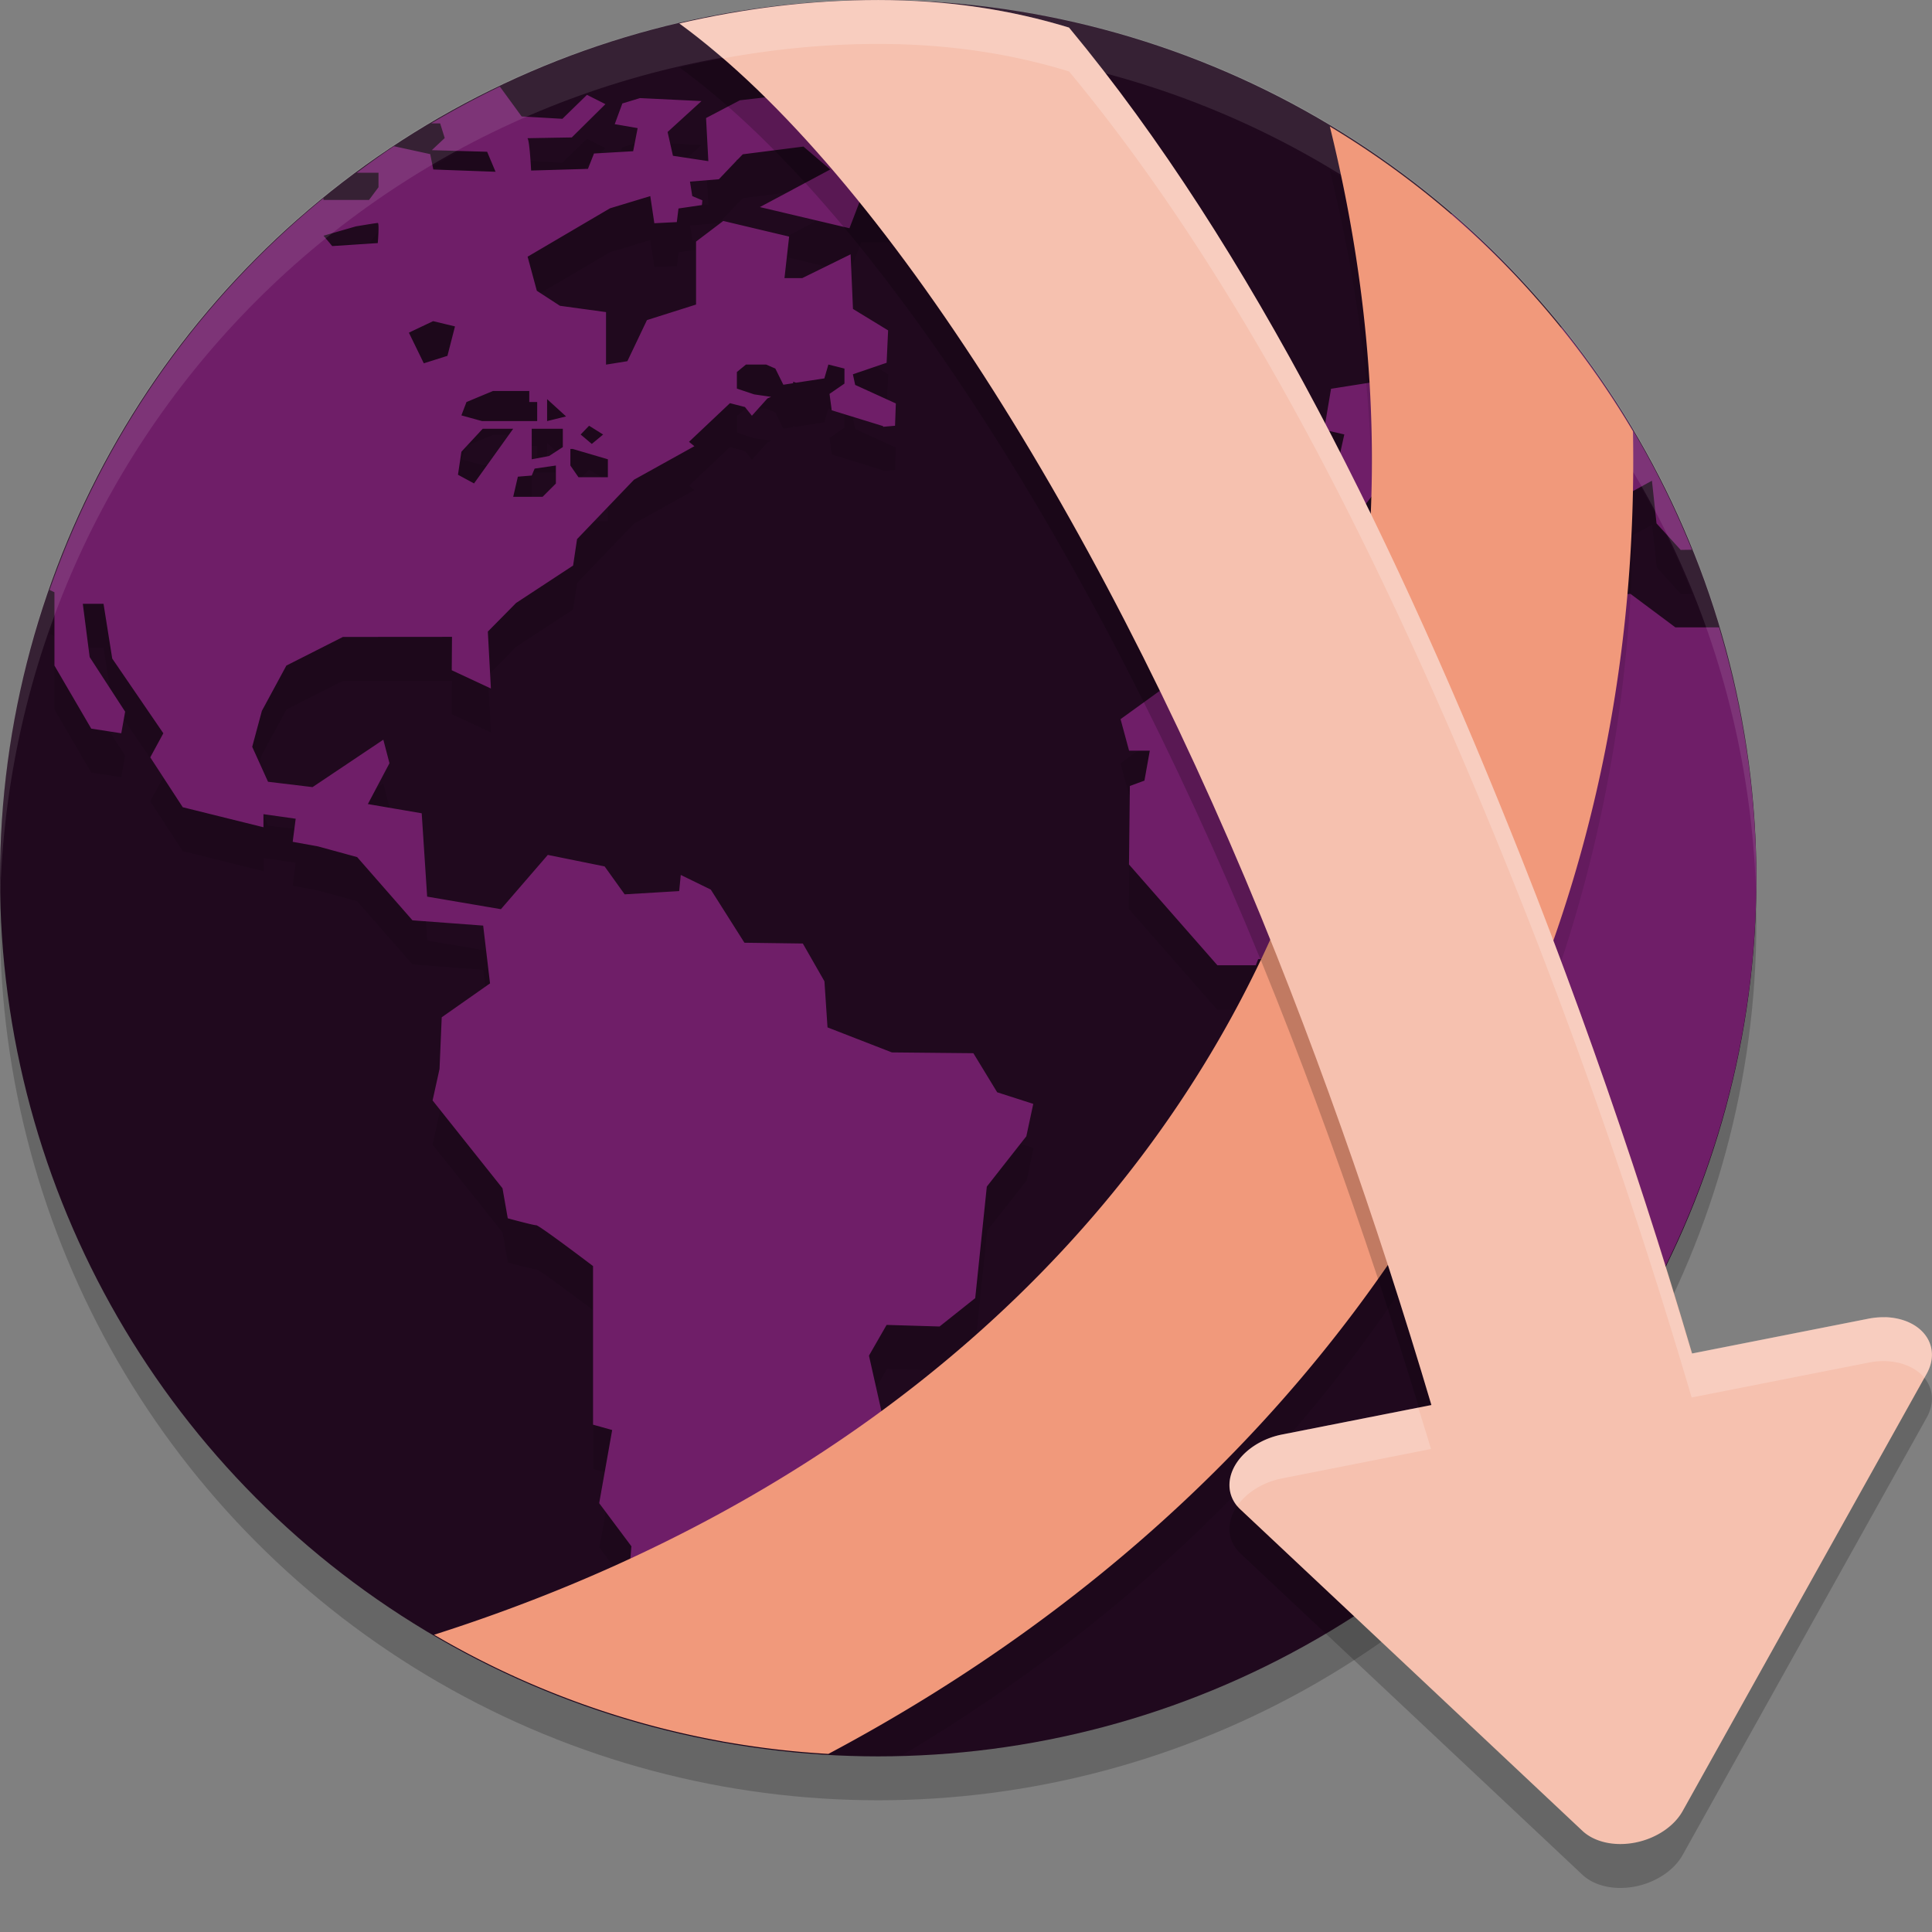 <svg xmlns="http://www.w3.org/2000/svg" width="22" height="22" version="1">
 <rect width="100%" height="100%" fill="#808080" stroke="none"/>
 <circle style="opacity:0.2" cx="10" cy="10.5" r="10"/>
 <circle style="fill:#20091e" cx="10" cy="10" r="10"/>
 <path style="opacity:0.1" d="M 5.692,1.486 A 10,10 0 0 0 4.91,1.906 H 5.013 L 5.064,2.072 4.917,2.21 5.547,2.228 5.643,2.455 4.935,2.429 4.899,2.254 4.486,2.164 A 10,10 0 0 0 4.063,2.467 h 0.247 v 0.165 L 4.202,2.777 H 3.685 V 2.755 A 10,10 0 0 0 0.565,7.218 l 0.055,0.026 V 8.079 L 1.039,8.797 1.381,8.85 1.425,8.604 1.021,7.982 0.943,7.376 H 1.179 L 1.278,7.999 1.86,8.85 1.711,9.124 2.081,9.692 3,9.92 V 9.771 l 0.367,0.053 -0.034,0.263 0.288,0.053 0.446,0.122 0.63,0.72 0.806,0.061 0.078,0.658 -0.551,0.386 -0.025,0.588 -0.079,0.359 0.797,1 0.061,0.342 c 0,0 0.289,0.079 0.324,0.079 0.035,0 0.647,0.465 0.647,0.465 v 1.807 l 0.219,0.062 -0.148,0.833 0.367,0.491 -0.067,0.826 0.423,0.745 a 10,10 0 0 0 1.072,0.211 l -0.158,-0.134 0.026,-0.193 0.082,-0.236 0.018,-0.241 -0.312,-0.01 -0.157,-0.197 0.259,-0.25 0.035,-0.187 -0.289,-0.083 0.018,-0.175 0.411,-0.062 0.626,-0.302 0.21,-0.386 0.656,-0.842 -0.148,-0.658 0.201,-0.351 0.604,0.019 0.406,-0.323 0.132,-1.27 0.45,-0.573 0.079,-0.369 -0.411,-0.132 -0.271,-0.445 -0.928,-0.01 L 9.423,12.199 9.389,11.674 9.142,11.244 8.477,11.234 8.094,10.63 7.752,10.463 7.734,10.646 7.113,10.684 6.886,10.366 6.238,10.235 5.704,10.853 4.864,10.71 4.803,9.761 4.189,9.656 4.435,9.191 4.365,8.923 3.56,9.463 3.053,9.402 2.872,9.004 2.982,8.595 3.262,8.079 3.905,7.753 5.147,7.752 5.144,8.132 5.591,8.34 5.556,7.692 5.877,7.366 6.526,6.94 6.571,6.639 7.219,5.963 7.907,5.581 7.847,5.53 8.312,5.091 8.483,5.136 8.562,5.235 8.739,5.037 8.782,5.019 8.589,4.991 8.391,4.925 V 4.736 l 0.104,-0.085 h 0.229 l 0.105,0.046 0.091,0.185 0.112,-0.017 v -0.017 l 0.031,0.011 0.323,-0.049 0.046,-0.158 0.184,0.046 v 0.172 l -0.17,0.117 0.025,0.187 0.584,0.181 c 0,0 9.5e-4,0.003 0.002,0.008 l 0.135,-0.012 0.009,-0.254 L 9.739,4.885 9.713,4.764 10.098,4.632 10.114,4.263 9.713,4.018 9.686,3.396 9.135,3.667 H 8.933 L 8.986,3.194 8.236,3.016 7.926,3.251 V 3.968 L 7.367,4.146 7.143,4.613 6.9,4.653 V 4.054 L 6.376,3.982 6.113,3.811 6.008,3.423 6.946,2.872 7.405,2.733 7.452,3.041 7.708,3.029 7.727,2.873 7.995,2.834 8,2.78 7.885,2.733 7.858,2.568 8.187,2.54 8.386,2.332 l 0.011,-0.015 0.003,9.75e-4 0.061,-0.062 0.691,-0.088 0.306,0.261 -0.802,0.428 1.02,0.241 0.132,-0.342 h 0.446 L 10.411,2.458 10.097,2.379 V 2.002 L 9.107,1.563 8.425,1.642 8.04,1.844 8.066,2.335 7.663,2.274 7.601,2.002 7.987,1.651 7.287,1.616 7.086,1.677 6.999,1.913 7.261,1.958 7.209,2.221 6.763,2.247 6.693,2.422 6.046,2.441 c 0,0 -0.018,-0.368 -0.044,-0.368 -0.026,5e-5 0.507,-0.009 0.507,-0.009 L 6.894,1.686 6.684,1.58 6.404,1.853 5.94,1.826 Z m 10.841,1.45 -0.318,0.125 -0.204,0.223 0.047,0.26 0.251,0.035 0.15,0.379 0.433,-0.175 0.071,0.506 h -0.13 l -0.355,-0.053 -0.394,0.066 -0.381,0.539 -0.545,0.086 -0.079,0.468 0.23,0.054 -0.066,0.301 -0.541,-0.108 -0.496,0.108 -0.105,0.276 0.086,0.581 0.291,0.137 0.488,-0.003 0.33,-0.029 0.101,-0.264 0.516,-0.671 0.34,0.069 0.334,-0.303 0.062,0.236 0.822,0.557 -0.101,0.135 -0.371,-0.02 0.143,0.202 0.229,0.05 L 17.637,6.592 17.631,6.27 17.75,6.21 17.654,6.109 17.105,5.802 16.962,5.395 h 0.456 l 0.146,0.145 0.393,0.34 0.017,0.41 0.407,0.434 0.151,-0.595 0.281,-0.154 0.053,0.486 0.275,0.303 0.128,-0.002 A 10,10 0 0 0 17.784,4.229 l -0.663,-0.006 -0.045,-0.15 0.395,-0.201 a 10,10 0 0 0 -0.937,-0.936 z m -12.231,0.104 c 0.019,0 0,0.229 0,0.229 L 3.783,3.302 3.685,3.184 4.052,3.078 c 0,0 0.23,-0.039 0.25,-0.039 z m 0.631,1.118 0.249,0.06 -0.086,0.335 -0.27,0.086 -0.17,-0.35 z M 5.615,4.952 h 0.413 v 0.126 H 6.119 V 5.295 H 5.489 L 5.254,5.23 5.312,5.078 Z m 0.616,0.093 0.217,0.197 -0.217,0.053 z M 6.708,5.348 6.868,5.448 6.739,5.555 6.612,5.448 Z M 5.497,5.381 H 5.845 L 5.398,6.005 5.215,5.906 5.254,5.644 Z m 0.559,0 H 6.409 V 5.591 L 6.252,5.693 6.056,5.73 Z M 6.495,5.612 H 6.521 L 6.922,5.73 V 5.934 H 6.587 L 6.495,5.801 Z M 6.33,5.801 V 6.006 L 6.18,6.157 H 5.845 l 0.053,-0.229 0.158,-0.014 0.032,-0.079 z M 16.74,6.67 15.558,6.762 15.192,6.959 H 14.723 L 14.493,6.936 13.924,7.253 V 7.85 l -1.165,0.842 0.097,0.359 h 0.236 l -0.062,0.342 -0.166,0.062 -0.01,0.895 1.007,1.148 h 0.437 l 0.027,-0.069 h 0.787 l 0.227,-0.211 h 0.447 l 0.244,0.246 0.666,0.069 -0.088,0.887 0.738,1.307 -0.389,0.745 0.026,0.351 0.306,0.307 v 0.844 l 0.353,0.476 A 10,10 0 0 0 19.987,10.257 10,10 0 0 0 19.575,7.644 H 19.078 L 18.566,7.262 18.028,7.315 V 7.644 H 17.857 L 17.674,7.512 16.74,7.275 Z"/>
 <path style="fill:#6f1e68" d="M 5.692,0.986 A 10,10 0 0 0 4.91,1.405 h 0.102 l 0.052,0.167 -0.147,0.138 0.63,0.018 0.096,0.228 -0.709,-0.026 -0.035,-0.175 -0.413,-0.09 A 10,10 0 0 0 4.063,1.967 H 4.31 V 2.132 L 4.202,2.277 H 3.684 v -0.021 A 10,10 0 0 0 0.565,6.718 l 0.055,0.026 V 7.579 L 1.039,8.297 1.381,8.35 1.425,8.104 1.021,7.482 0.943,6.876 H 1.179 L 1.278,7.499 1.86,8.35 1.711,8.624 2.081,9.192 3,9.42 V 9.271 l 0.367,0.052 -0.034,0.263 0.288,0.052 0.446,0.122 0.63,0.72 0.805,0.06 0.078,0.658 -0.55,0.386 -0.025,0.588 -0.079,0.359 0.796,1 0.06,0.342 c 0,0 0.289,0.079 0.324,0.079 0.035,0 0.647,0.465 0.647,0.465 v 1.806 l 0.218,0.061 -0.148,0.833 0.367,0.491 -0.067,0.826 0.485,0.855 0.619,0.541 a 10,10 0 0 0 0.033,0.006 l 0.599,0.011 0.06,-0.202 -0.46,-0.388 0.026,-0.193 0.082,-0.236 0.018,-0.241 -0.311,-0.01 -0.157,-0.197 0.259,-0.25 0.035,-0.187 -0.289,-0.083 0.018,-0.175 0.411,-0.062 0.626,-0.301 0.21,-0.386 0.656,-0.841 -0.148,-0.658 0.201,-0.35 0.603,0.018 0.406,-0.323 0.132,-1.27 0.45,-0.573 0.079,-0.369 -0.411,-0.132 -0.271,-0.445 -0.928,-0.009 L 9.423,11.699 9.388,11.174 9.142,10.744 8.477,10.735 8.094,10.13 7.752,9.963 7.734,10.147 7.113,10.184 6.885,9.866 6.238,9.735 5.704,10.353 4.864,10.21 4.802,9.261 4.189,9.156 4.435,8.691 4.365,8.423 3.559,8.963 3.052,8.902 2.872,8.504 2.982,8.095 3.261,7.579 3.905,7.253 l 1.242,-10e-4 -0.003,0.38 0.446,0.208 -0.035,-0.648 L 5.877,6.866 6.526,6.44 6.571,6.139 7.219,5.463 7.907,5.081 7.846,5.031 8.312,4.591 l 0.171,0.044 0.079,0.099 0.177,-0.197 0.042,-0.018 -0.193,-0.028 L 8.391,4.425 V 4.236 l 0.104,-0.085 h 0.229 l 0.105,0.046 0.091,0.184 0.112,-0.017 v -0.017 l 0.032,0.011 0.323,-0.049 0.046,-0.158 0.183,0.046 v 0.171 l -0.17,0.117 0.025,0.187 0.584,0.18 c 0,0 10e-4,0.003 0.002,0.008 l 0.135,-0.012 0.009,-0.254 -0.463,-0.211 -0.026,-0.121 0.384,-0.131 0.017,-0.369 L 9.713,3.518 9.686,2.896 9.135,3.167 H 8.933 L 8.986,2.694 8.236,2.516 7.926,2.751 v 0.717 l -0.559,0.177 -0.223,0.468 -0.243,0.039 V 3.554 L 6.376,3.482 6.113,3.311 6.008,2.923 6.946,2.372 7.405,2.233 l 0.046,0.309 0.256,-0.013 0.019,-0.155 0.267,-0.039 0.005,-0.054 -0.115,-0.048 -0.026,-0.165 0.329,-0.027 0.198,-0.208 0.011,-0.015 0.003,9.5e-4 0.06,-0.062 0.691,-0.088 0.305,0.261 -0.801,0.428 1.02,0.241 0.131,-0.342 h 0.446 L 10.411,1.958 10.096,1.879 V 1.502 L 9.107,1.063 8.425,1.142 8.04,1.344 l 0.026,0.491 -0.403,-0.061 -0.061,-0.271 0.386,-0.352 -0.7,-0.034 -0.201,0.061 -0.087,0.236 0.261,0.045 -0.051,0.263 -0.446,0.026 -0.069,0.175 -0.647,0.019 c 0,0 -0.018,-0.368 -0.044,-0.368 -0.026,5e-5 0.507,-0.009 0.507,-0.009 L 6.894,1.186 6.684,1.08 6.404,1.353 5.94,1.326 Z M 16.533,2.436 16.215,2.561 16.01,2.783 l 0.047,0.26 0.251,0.035 0.15,0.379 0.432,-0.175 0.071,0.506 h -0.13 l -0.355,-0.052 -0.393,0.066 -0.381,0.539 -0.545,0.086 -0.079,0.467 0.23,0.053 -0.067,0.301 -0.541,-0.108 -0.496,0.108 -0.105,0.276 0.086,0.581 0.291,0.136 0.488,-0.003 0.33,-0.029 0.1,-0.263 0.515,-0.671 0.34,0.069 0.334,-0.302 0.062,0.236 0.822,0.556 -0.1,0.134 -0.371,-0.019 0.142,0.202 0.228,0.049 0.266,-0.111 -0.005,-0.322 0.119,-0.059 L 17.654,5.609 17.105,5.302 16.962,4.895 h 0.456 l 0.145,0.144 0.392,0.34 0.017,0.41 0.407,0.433 0.151,-0.594 0.281,-0.154 0.052,0.486 0.275,0.302 0.128,-0.002 a 10,10 0 0 0 -1.484,-2.532 l -0.663,-0.006 -0.045,-0.15 0.394,-0.201 A 10,10 0 0 0 16.533,2.436 Z M 4.302,2.539 c 0.019,0 0,0.229 0,0.229 L 3.783,2.802 3.684,2.684 4.052,2.578 c 0,0 0.23,-0.039 0.25,-0.039 z m 0.63,1.118 0.249,0.06 -0.086,0.335 -0.269,0.085 -0.17,-0.349 z m 0.682,0.795 h 0.413 v 0.126 h 0.09 V 4.795 H 5.489 L 5.254,4.73 5.312,4.578 Z m 0.616,0.093 0.216,0.197 -0.216,0.053 z M 6.708,4.848 6.868,4.948 6.739,5.055 6.612,4.948 Z m -1.211,0.034 H 5.844 L 5.398,5.505 5.215,5.406 l 0.039,-0.262 z m 0.558,0 H 6.409 V 5.091 L 6.252,5.193 6.055,5.23 Z M 6.495,5.112 h 0.026 L 6.922,5.23 V 5.434 H 6.587 L 6.495,5.301 Z M 6.33,5.301 V 5.506 L 6.179,5.657 h -0.335 l 0.053,-0.229 0.158,-0.013 0.033,-0.079 z m 10.41,0.869 -1.181,0.091 -0.366,0.197 h -0.469 l -0.23,-0.024 -0.569,0.317 v 0.596 l -1.165,0.842 0.097,0.359 h 0.236 l -0.061,0.341 -0.166,0.061 -0.01,0.894 1.007,1.148 h 0.437 l 0.027,-0.07 h 0.787 l 0.226,-0.21 h 0.447 l 0.244,0.246 0.666,0.069 -0.088,0.887 0.738,1.306 -0.388,0.745 0.026,0.351 0.305,0.306 v 0.843 l 0.402,0.542 v 0.369 A 10,10 0 0 0 20,10 10,10 0 0 0 19.575,7.144 H 19.078 L 18.566,6.762 18.028,6.815 V 7.144 H 17.857 L 17.674,7.012 16.74,6.775 Z"/>
 <path style="opacity:0.1;fill:#ffffff" d="m 10,2.4942526e-4 c -5.539,0 -9.999,4.46 -9.999,10 0,0.084 -0.002,0.167 0,0.25 C 0.133,4.827 4.544,0.5 10,0.5 c 5.455,0 9.867,4.327 9.999,9.75 0.002,-0.083 0,-0.166 0,-0.25 0,-5.54 -4.459,-10 -9.999,-10 z"/>
 <path style="opacity:0.1" d="m 15.143,1.94 c 0.928,3.762 0.465,7.138 -1.016,9.95 -1.653,3.141 -4.635,5.628 -8.62,7.031 a 10,10 0 0 0 4.492,1.079 10,10 0 0 0 0.27,-0.01 c 2.821,-1.679 5.068,-3.956 6.514,-6.703 1.239,-2.353 1.865,-5.026 1.812,-7.876 A 10,10 0 0 0 15.143,1.94 Z"/>
 <path style="fill:#f1997b" d="m 15.143,1.44 c 0.928,3.762 0.465,7.138 -1.016,9.95 -1.731,3.288 -4.915,5.864 -9.184,7.225 a 10,10 0 0 0 4.49,1.357 c 3.218,-1.711 5.762,-4.17 7.35,-7.184 1.239,-2.353 1.865,-5.026 1.812,-7.876 A 10,10 0 0 0 15.143,1.44 Z"/>
 <path style="opacity:0.2" d="m 10,0.5 c -0.78,0 -1.535,0.098 -2.264,0.267 C 10.074,2.469 12.676,6.692 14.535,11.374 c 0.825,2.077 1.531,4.241 2.096,6.281 0.549,1.985 0.346,0.686 0.16,-0.025 l 2.837,-0.451 C 19.019,14.947 18.242,12.58 17.323,10.267 15.921,6.736 14.26,3.328 12.173,0.814 11.517,0.613 10.799,0.5 10,0.5 Z M 19.628,17.179 c 0.84,3.078 -0.132,-2.076 0,0 z"/>
 <path style="fill:#f6c1af" d="m 10,2.4942526e-4 c -0.78,0 -1.535,0.098 -2.264,0.267 C 10.074,1.969 12.676,6.192 14.535,10.874 c 0.825,2.077 1.531,4.241 2.096,6.281 0.549,1.985 0.346,0.686 0.16,-0.025 l 2.837,-0.451 C 19.019,14.447 18.242,12.08 17.323,9.767 15.921,6.236 14.26,2.828 12.173,0.314 11.517,0.113 10.799,2.4942526e-4 10,2.4942526e-4 Z M 19.628,16.679 c 0.84,3.078 -0.132,-2.076 0,0 z"/>
 <path style="opacity:0.2" d="m 21.467,15.5 a 0.495,0.674 74.339 0 0 -0.194,0.017 L 17.936,16.176 14.599,16.835 a 0.495,0.674 74.339 0 0 -0.454,0.243 0.495,0.674 74.339 0 0 -0.022,0.609 l 1.948,1.83 1.948,1.831 a 0.495,0.674 74.339 0 0 1.142,-0.226 l 1.389,-2.49 1.39,-2.49 a 0.495,0.674 74.339 0 0 -0.473,-0.643 z"/>
 <path style="fill:#f6c1af" d="m 21.467,15 a 0.495,0.674 74.339 0 0 -0.194,0.017 l -3.337,0.659 -3.337,0.659 a 0.495,0.674 74.339 0 0 -0.454,0.243 0.495,0.674 74.339 0 0 -0.022,0.609 l 1.948,1.83 1.948,1.831 a 0.495,0.674 74.339 0 0 1.142,-0.226 l 1.389,-2.49 1.39,-2.49 a 0.495,0.674 74.339 0 0 -0.473,-0.643 z"/>
 <path style="opacity:0.2;fill:#ffffff" d="m 10,2.4942526e-4 c -0.78,0 -1.535,0.098 -2.264,0.267 0.164,0.119 0.33,0.255 0.496,0.398 0.574,-0.105 1.163,-0.165 1.768,-0.165 0.799,0 1.518,0.112 2.173,0.313 2.088,2.514 3.748,5.923 5.15,9.453 0.747,1.882 1.395,3.796 1.94,5.647 l 2.01,-0.396 a 0.495,0.674 74.339 0 1 0.194,-0.018 0.495,0.674 74.339 0 1 0.446,0.19 l 0.026,-0.047 a 0.495,0.674 74.339 0 0 -0.473,-0.644 0.495,0.674 74.339 0 0 -0.194,0.018 l -2.01,0.396 C 18.718,13.563 18.07,11.649 17.323,9.767 15.921,6.236 14.26,2.828 12.173,0.314 11.517,0.113 10.799,2.4942526e-4 10,2.4942526e-4 Z M 16.151,16.028 14.598,16.335 a 0.495,0.674 74.339 0 0 -0.454,0.244 0.495,0.674 74.339 0 0 -0.057,0.571 0.495,0.674 74.339 0 1 0.057,-0.071 0.495,0.674 74.339 0 1 0.454,-0.244 l 1.697,-0.335 c -0.046,-0.156 -0.097,-0.315 -0.145,-0.472 z"/>
</svg>

